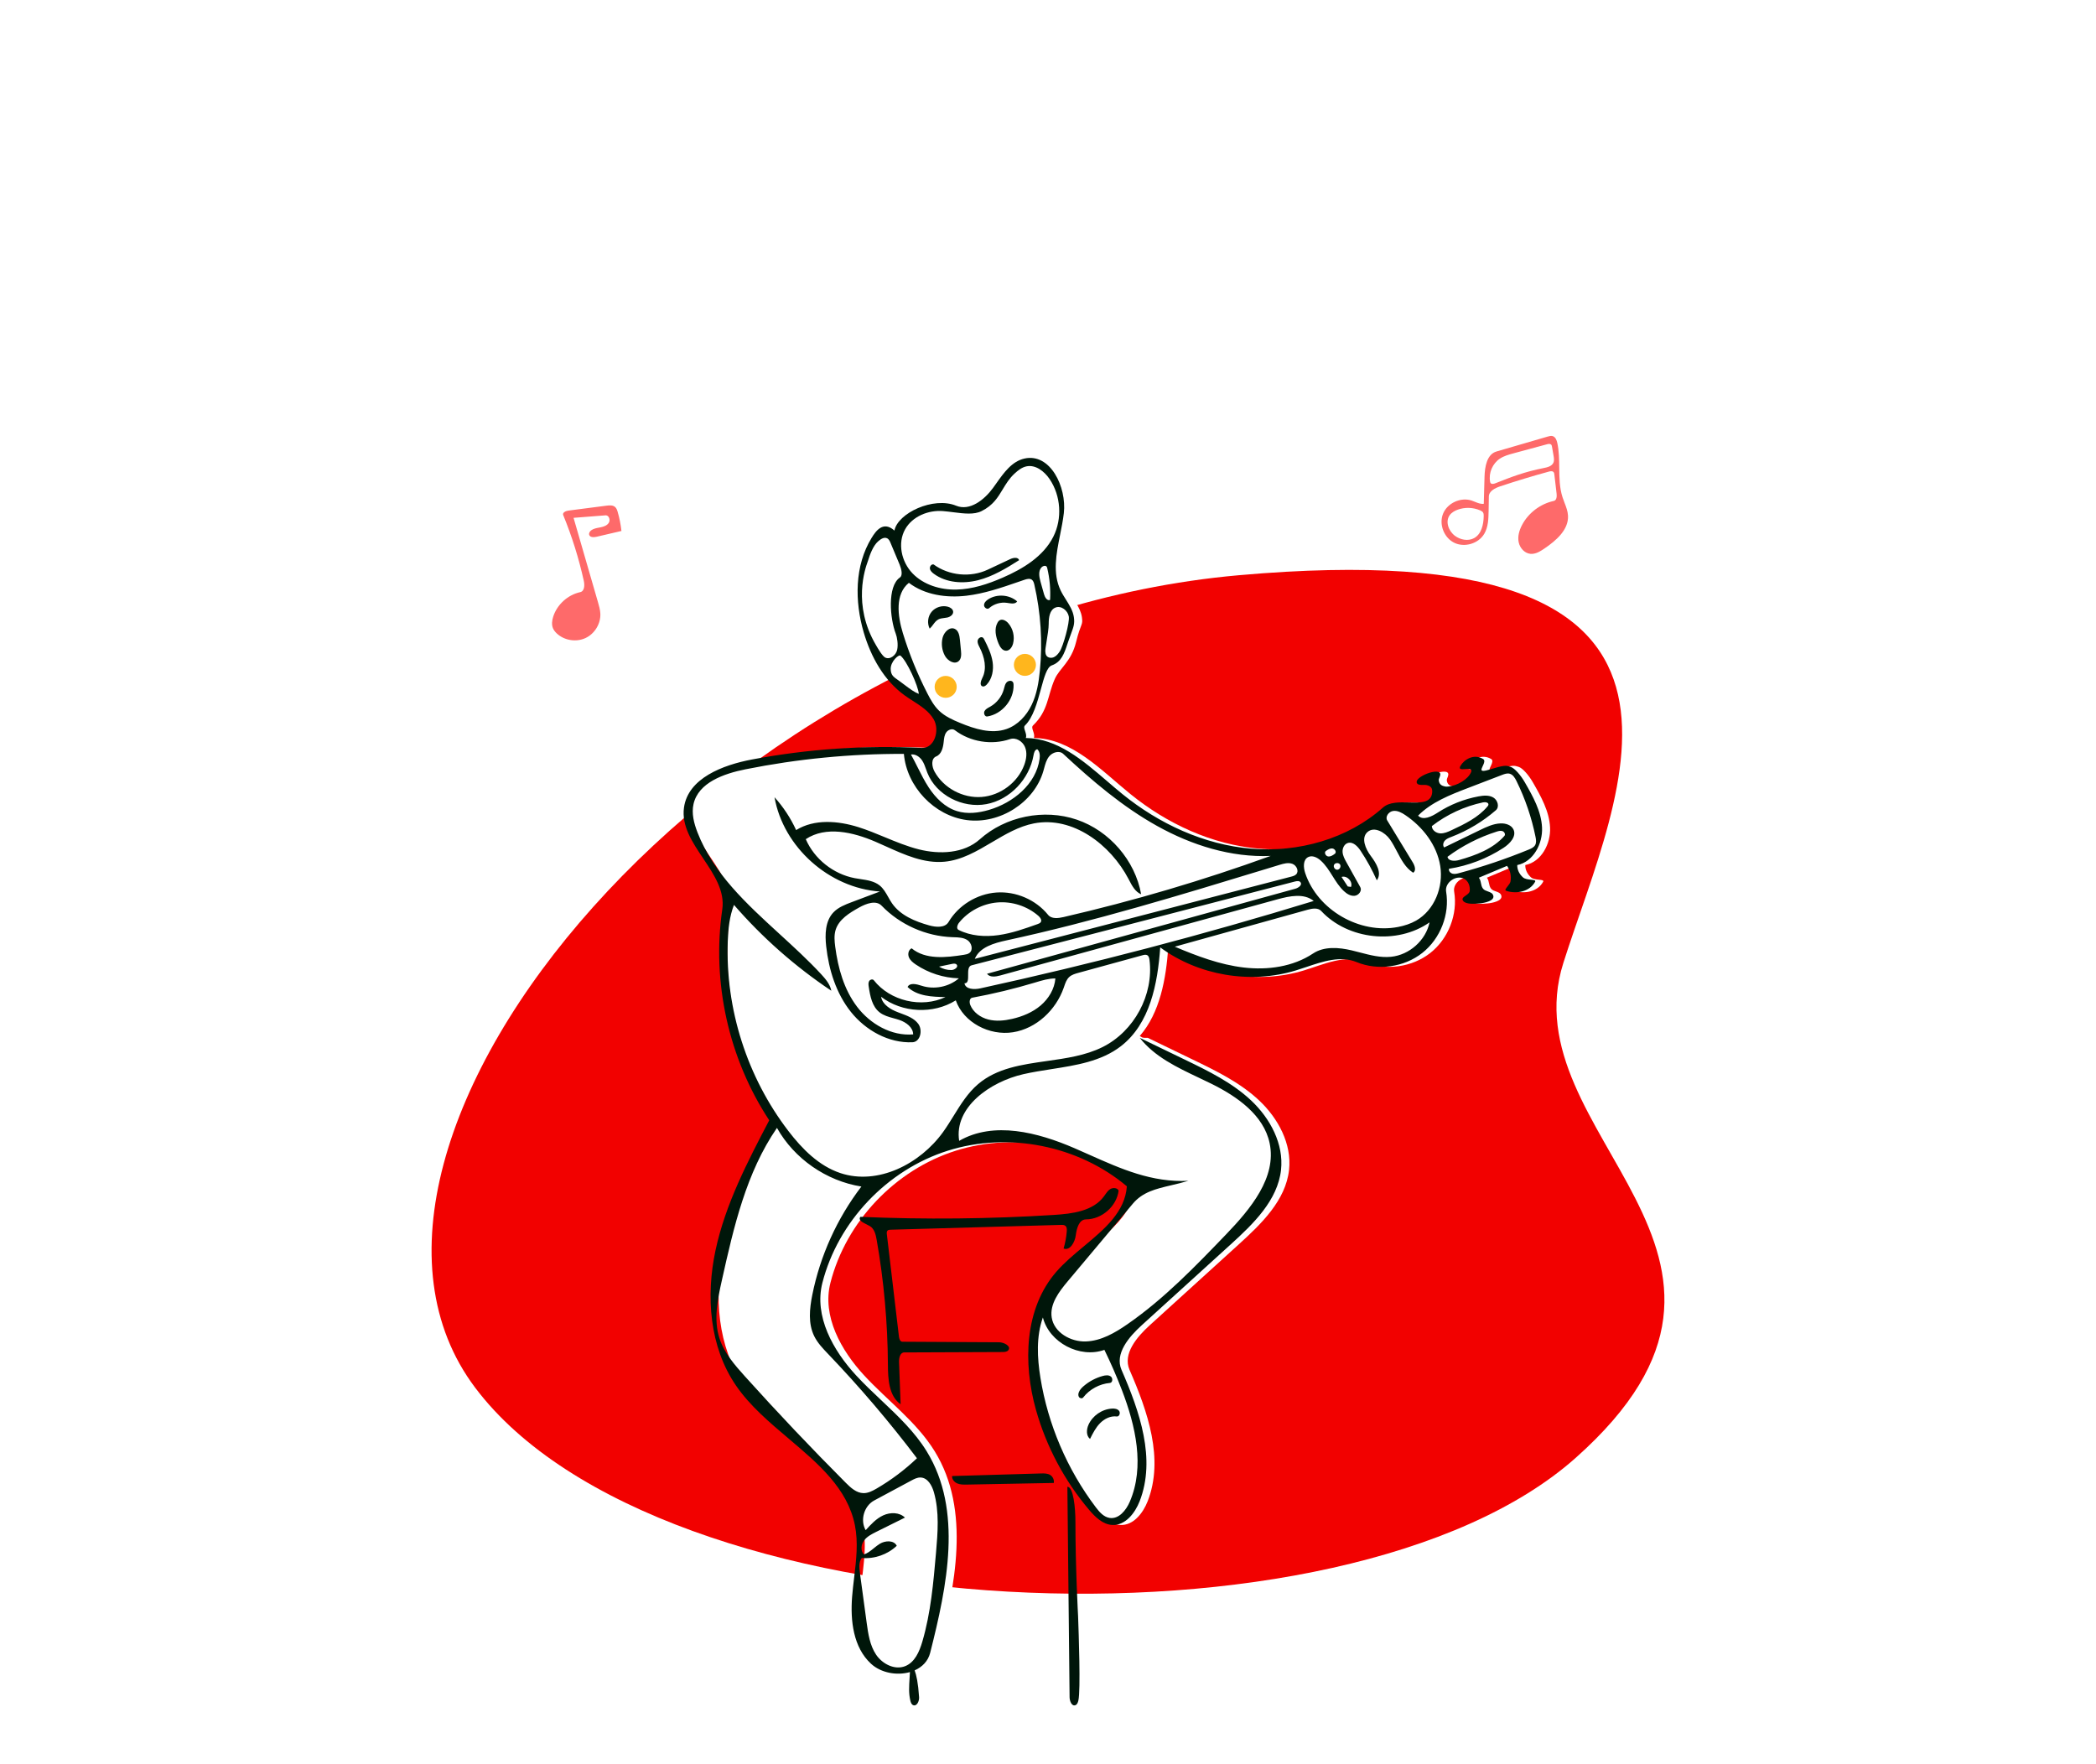 <svg width="341" height="287" viewBox="0 0 341 287" fill="none" xmlns="http://www.w3.org/2000/svg">
<g filter="url(#filter0_d_19_2)">
<path fill-rule="evenodd" clip-rule="evenodd" d="M256.336 237.191C293.854 203.854 245.416 184.831 254.343 156.659C263.27 128.486 285.866 86.118 201.556 93.582C117.246 101.047 47.252 185.852 77.308 225.764C107.365 265.676 218.819 270.529 256.336 237.191Z" fill="#F20100"/>
<path fill-rule="evenodd" clip-rule="evenodd" d="M186.734 168.846C189.17 170.023 191.605 171.201 194.041 172.379C197.878 174.234 201.781 176.135 204.874 179.053C207.968 181.971 210.181 186.121 209.717 190.331C209.172 195.28 205.231 199.093 201.53 202.454C196.706 206.837 191.882 211.219 187.058 215.601C184.944 217.521 182.629 220.255 183.768 222.865C186.725 229.643 189.403 237.353 186.714 244.241C185.955 246.185 184.384 248.192 182.284 248.097C180.722 248.026 179.483 246.807 178.479 245.618C174.485 240.892 171.522 235.313 169.85 229.373C167.709 221.766 167.97 212.852 173.18 206.882C177.229 202.242 184.205 199.123 184.636 193.001C176.748 186.354 165.338 184.089 155.481 187.213C145.623 190.337 137.648 198.746 135.103 208.699C133.717 214.119 136.82 219.699 140.636 223.814C144.452 227.928 149.134 231.34 152.07 236.113C157.976 245.711 155.398 258.003 152.634 268.91C151.675 272.695 145.889 273.327 143.008 270.67C140.128 268.013 139.631 263.672 139.937 259.782C140.242 255.891 141.157 251.958 140.39 248.13C138.408 238.251 126.754 233.741 121.044 225.414C116.717 219.103 116.12 210.846 117.723 203.379C119.325 195.913 122.908 189.035 126.454 182.26C119.856 172.238 117.087 159.798 118.815 147.95C119.687 141.972 111.758 137.373 112.583 131.389C113.243 126.612 118.889 124.456 123.662 123.557C132.746 121.847 142.036 121.215 151.271 121.678C153.336 121.782 154.244 118.805 153.21 117.029C152.176 115.252 150.157 114.338 148.485 113.132C145.116 110.701 142.999 106.87 141.832 102.903C140.334 97.811 140.331 92.03 143.113 87.501C143.808 86.369 145.004 84.691 146.822 86.317C147.368 83.479 153.161 80.752 156.864 82.275C159.084 83.188 161.45 81.316 162.86 79.386C164.271 77.455 165.636 75.124 167.98 74.6C172.178 73.663 174.866 79.237 174.382 83.479C173.899 87.722 172.019 92.204 173.865 96.061C174.567 97.527 175.783 98.797 176.015 100.404C176.218 101.798 175.855 101.254 175.067 104.464C174.279 107.673 172.381 108.704 171.598 110.479C170.393 113.212 170.574 115.612 168.057 118.031C167.634 118.438 168.496 119.371 168.191 120.062C174.391 120.15 179.101 125.281 183.9 129.177C189.867 134.023 197.168 137.413 204.85 138.07C212.533 138.728 220.572 136.491 226.308 131.377C228.553 129.376 233.91 131.991 234.301 129.021C234.376 128.251 234.17 127.92 233.436 127.73C233.056 127.632 232.157 127.836 231.878 127.48C231.06 126.436 235.824 124.636 235.622 126.069C235.571 126.437 235.354 126.708 235.382 126.946C235.462 127.638 235.858 127.851 236.471 127.973C237.762 128.053 239.611 127.175 240.383 126.069C240.9 125.329 240.698 125.133 240.293 125.1C239.63 125.047 238.421 125.431 238.916 124.591C239.525 123.557 241.094 122.577 242.587 123.477C242.909 123.671 242.795 124.048 242.63 124.418C242.327 125.098 241.849 125.755 243.562 125.221C246.211 124.395 246.362 124.55 247.047 124.752C247.731 124.953 248.735 126.151 249.378 127.27C250.702 129.571 252.059 131.986 252.183 134.633C252.307 137.28 250.768 140.208 248.151 140.737C248.127 141.507 248.507 142.233 249.083 142.743C249.711 143.3 251.324 142.961 251.053 143.458C250.172 145.073 248.027 145.487 246.339 144.922C245.876 144.767 246.945 143.972 247.047 143.421C247.209 142.539 247.024 141.59 246.483 140.869C244.956 141.51 243.429 142.151 241.902 142.793C242.345 143.355 242.143 144.023 242.587 144.585C243.005 145.116 244.079 144.981 244.259 145.735C244.455 146.554 242.869 146.898 242.05 146.975C241.152 147.059 239.754 147.15 239.336 146.554C238.861 145.877 240.351 145.66 240.419 144.951C240.494 144.177 240.209 143.35 239.525 142.975C238.213 142.258 236.332 143.579 236.576 145.045C237.193 148.738 235.651 152.71 232.696 155.037C229.741 157.365 225.494 157.955 222.008 156.522C218.857 155.226 215.367 156.893 212.106 157.886C204.713 160.14 196.278 158.703 190.066 154.132C189.707 159.241 188.721 164.776 185.43 168.543C185.964 168.846 185.689 168.846 186.734 168.846Z" fill="white"/>
<path d="M153.853 113.53C154.845 113.53 155.649 112.732 155.649 111.747C155.649 110.762 154.845 109.963 153.853 109.963C152.86 109.963 152.056 110.762 152.056 111.747C152.056 112.732 152.86 113.53 153.853 113.53Z" fill="#FFB61D"/>
<path d="M166.743 109.957C167.736 109.957 168.54 109.156 168.54 108.168C168.54 107.18 167.736 106.379 166.743 106.379C165.751 106.379 164.947 107.18 164.947 108.168C164.947 109.156 165.751 109.957 166.743 109.957Z" fill="#FFB61D"/>
<path fill-rule="evenodd" clip-rule="evenodd" d="M177.236 187.87C176.427 187.509 175.617 187.148 174.802 186.796C168.835 184.218 161.678 182.364 156.048 185.603C155.188 180.153 161.077 175.99 166.495 174.757C167.982 174.419 169.515 174.179 171.049 173.939C175.107 173.305 179.166 172.67 182.352 170.213C187.082 166.565 188.343 160.062 188.759 154.132C194.971 158.703 203.407 160.14 210.8 157.886C211.364 157.715 211.935 157.522 212.51 157.329C215.258 156.405 218.096 155.45 220.702 156.522C224.187 157.955 228.435 157.365 231.389 155.037C234.344 152.71 235.886 148.738 235.27 145.045C235.025 143.579 236.906 142.258 238.218 142.975C238.903 143.35 239.188 144.177 239.112 144.951C239.082 145.268 238.766 145.487 238.47 145.693C238.104 145.946 237.767 146.18 238.03 146.554C238.448 147.15 239.845 147.059 240.743 146.975C241.562 146.898 243.148 146.554 242.952 145.735C242.849 145.303 242.452 145.163 242.053 145.022C241.756 144.917 241.459 144.812 241.28 144.585C241.058 144.304 240.998 143.996 240.938 143.689C240.877 143.381 240.817 143.074 240.595 142.793L245.176 140.869C245.718 141.59 245.902 142.539 245.74 143.421C245.696 143.658 245.474 143.94 245.271 144.197C245.002 144.537 244.769 144.833 245.033 144.922C246.721 145.487 248.865 145.073 249.746 143.458C249.884 143.205 249.534 143.169 249.075 143.121C248.631 143.074 248.085 143.017 247.777 142.743C247.2 142.233 246.821 141.507 246.844 140.737C249.461 140.208 251 137.28 250.876 134.633C250.753 131.986 249.395 129.571 248.072 127.27C247.429 126.151 246.424 124.953 245.74 124.752C245.697 124.739 245.657 124.727 245.618 124.715C245.027 124.535 244.739 124.447 242.256 125.221C240.717 125.7 240.945 125.22 241.227 124.625C241.26 124.557 241.292 124.488 241.323 124.418C241.489 124.048 241.602 123.671 241.28 123.477C239.787 122.577 238.218 123.557 237.609 124.591C237.246 125.208 237.801 125.164 238.384 125.119C238.595 125.103 238.81 125.086 238.986 125.1C239.391 125.133 239.593 125.329 239.076 126.069C238.304 127.175 236.455 128.053 235.164 127.973C234.552 127.851 234.155 127.638 234.075 126.946C234.061 126.819 234.115 126.683 234.176 126.529C234.231 126.393 234.291 126.242 234.316 126.069C234.517 124.636 229.754 126.436 230.571 127.48C230.753 127.712 231.198 127.707 231.592 127.701C231.802 127.699 231.997 127.696 232.129 127.73C232.864 127.92 233.069 128.251 232.994 129.021C232.781 130.642 231.087 130.599 229.227 130.551C227.681 130.511 226.021 130.469 225.001 131.377C219.265 136.491 211.226 138.728 203.544 138.07C195.861 137.413 188.56 134.023 182.593 129.177C181.769 128.508 180.948 127.803 180.122 127.093C176.134 123.668 172.02 120.135 166.885 120.062C167.035 119.72 166.9 119.319 166.777 118.952C166.651 118.577 166.536 118.237 166.75 118.031C168.076 116.757 168.753 114.276 169.34 112.127C169.867 110.195 170.321 108.532 171.106 108.256C172.678 107.703 173.139 106.323 173.671 104.732C173.701 104.643 173.73 104.554 173.761 104.464C173.942 103.925 174.104 103.49 174.242 103.119C174.664 101.985 174.861 101.454 174.709 100.404C174.557 99.356 173.987 98.452 173.415 97.543C173.109 97.058 172.802 96.571 172.558 96.061C171.215 93.255 171.844 90.118 172.473 86.984C172.709 85.809 172.944 84.635 173.076 83.479C173.559 79.237 170.871 73.663 166.673 74.6C164.628 75.058 163.328 76.891 162.093 78.633C161.912 78.887 161.733 79.14 161.554 79.386C160.143 81.316 157.777 83.188 155.558 82.275C151.854 80.752 146.061 83.479 145.516 86.317C143.697 84.691 142.502 86.369 141.807 87.501C139.025 92.03 139.028 97.811 140.525 102.903C141.692 106.87 143.809 110.701 147.178 113.132C147.606 113.441 148.057 113.731 148.509 114.02C149.82 114.863 151.134 115.708 151.904 117.029C152.938 118.805 152.029 121.782 149.964 121.678C140.73 121.215 131.44 121.847 122.356 123.557C117.582 124.456 111.936 126.612 111.277 131.389C110.865 134.374 112.632 137.015 114.398 139.655C116.172 142.306 117.945 144.955 117.508 147.95C115.78 159.798 118.55 172.238 125.147 182.26C121.602 189.035 118.018 195.913 116.416 203.379C114.813 210.846 115.41 219.103 119.738 225.414C121.993 228.703 125.175 231.396 128.322 234.06C133.144 238.141 137.884 242.153 139.083 248.13C139.646 250.94 139.303 253.806 138.96 256.672C138.836 257.709 138.711 258.747 138.63 259.782C138.325 263.672 138.821 268.013 141.701 270.67C143.346 272.187 145.939 272.632 148.038 272.03C148.02 272.35 148.002 272.647 147.985 272.928C147.889 274.454 147.826 275.455 148.096 276.641C148.166 276.95 148.28 277.302 148.578 277.415C149.172 277.639 149.569 276.736 149.528 276.123C149.376 273.802 149.085 272.493 148.804 271.753C150.026 271.212 150.985 270.262 151.328 268.91C154.091 258.003 156.669 245.711 150.763 236.113C148.813 232.941 146.091 230.371 143.365 227.797C141.989 226.496 140.61 225.195 139.329 223.814C135.513 219.699 132.41 214.119 133.796 208.699C136.342 198.746 144.317 190.337 154.174 187.213C164.031 184.089 175.442 186.354 183.33 193.001C183.036 197.171 179.706 199.948 176.333 202.761C174.753 204.078 173.165 205.402 171.874 206.882C166.663 212.852 166.402 221.766 168.543 229.373C170.215 235.313 173.178 240.892 177.172 245.618C178.177 246.807 179.415 248.026 180.978 248.097C183.077 248.192 184.649 246.185 185.408 244.241C188.096 237.353 185.418 229.643 182.461 222.865C181.322 220.255 183.638 217.521 185.752 215.601L200.224 202.454C203.924 199.093 207.865 195.28 208.41 190.331C208.874 186.121 206.661 181.971 203.567 179.053C200.474 176.135 196.571 174.234 192.734 172.379L185.428 168.846C187.836 171.917 191.471 173.642 195.051 175.34C195.742 175.668 196.432 175.995 197.11 176.33C201.298 178.403 205.597 181.428 206.556 185.973C207.734 191.556 203.453 196.682 199.485 200.81C194.46 206.037 189.392 211.302 183.422 215.437C181.391 216.844 179.139 218.153 176.664 218.241C174.188 218.329 171.495 216.789 171.106 214.362C170.755 212.17 172.277 210.162 173.708 208.456L184.288 195.844C185.896 193.927 188.014 193.428 190.534 192.835C191.421 192.626 192.357 192.406 193.338 192.107C187.401 192.408 182.346 190.152 177.236 187.87ZM134.415 153.973C134.842 157.791 136.028 161.613 138.43 164.624C140.834 167.635 144.579 169.731 148.445 169.565C149.74 169.509 150.155 167.597 149.386 166.561C148.719 165.664 147.617 165.255 146.547 164.858C146.384 164.798 146.221 164.737 146.061 164.675C144.853 164.21 143.564 163.431 143.346 162.164C146.756 164.796 151.846 165.04 155.496 162.747C156.766 166.364 160.979 168.537 164.793 167.939C168.606 167.342 171.794 164.317 173.059 160.698C173.083 160.628 173.107 160.558 173.131 160.488C173.323 159.925 173.52 159.346 173.957 158.947C174.364 158.575 174.918 158.417 175.452 158.271L185.879 155.41C186.138 155.339 186.431 155.272 186.661 155.41C186.906 155.557 186.973 155.875 187.009 156.157C187.731 161.833 184.519 167.795 179.362 170.355C176.598 171.727 173.438 172.175 170.305 172.62C166.218 173.2 162.177 173.773 159.119 176.383C157.454 177.804 156.3 179.669 155.143 181.539C154.59 182.432 154.037 183.326 153.428 184.173C149.69 189.365 142.826 192.881 136.729 190.852C133.23 189.687 130.51 186.932 128.275 184.018C121.545 175.246 117.993 164.124 118.402 153.107C118.476 151.108 118.683 149.084 119.412 147.219C124.031 152.546 129.373 157.257 135.248 161.184C135.043 160.126 134.305 159.258 133.57 158.466C131.467 156.199 129.146 154.075 126.828 151.954C121.438 147.021 116.06 142.101 113.471 135.412C112.902 133.941 112.481 132.336 112.832 130.8C113.627 127.316 117.753 125.865 121.283 125.158C129.758 123.459 138.408 122.617 147.054 122.651C147.513 127.965 151.97 132.719 157.299 133.418C162.628 134.118 168.244 130.579 169.74 125.456C169.785 125.303 169.826 125.149 169.868 124.995C170.054 124.307 170.242 123.611 170.687 123.06C171.231 122.385 172.338 122.053 172.973 122.645C177.681 127.028 182.621 131.241 188.251 134.376C193.881 137.51 200.278 139.532 206.727 139.249C195.711 143.237 184.45 146.562 173.028 149.198C172.155 149.399 171.073 149.532 170.512 148.838C168.522 146.379 165.278 144.975 162.109 145.203C158.939 145.43 155.932 147.282 154.32 150C153.736 150.984 152.28 150.86 151.171 150.552C148.867 149.912 146.495 148.928 145.133 146.975C144.903 146.645 144.704 146.29 144.505 145.936C144.116 145.243 143.728 144.553 143.114 144.058C142.246 143.358 141.108 143.187 139.981 143.018C139.668 142.971 139.356 142.924 139.05 142.866C135.572 142.205 132.492 139.751 131.091 136.524C134.369 134.345 138.797 135.379 142.417 136.937C142.987 137.183 143.559 137.44 144.132 137.699C147.202 139.083 150.333 140.496 153.644 140.194C156.459 139.937 158.915 138.484 161.382 137.024C163.564 135.733 165.753 134.438 168.206 133.96C174.497 132.736 180.673 137.385 183.619 143.036C183.641 143.079 183.663 143.123 183.686 143.166C184.168 144.094 184.689 145.098 185.655 145.487C184.67 139.987 180.506 135.162 175.181 133.349C169.856 131.536 163.584 132.808 159.403 136.549C156.809 138.871 152.867 139.035 149.481 138.182C147.574 137.701 145.756 136.949 143.937 136.196C142.527 135.612 141.116 135.028 139.662 134.569C136.332 133.521 132.486 133.211 129.523 135.046C128.633 133.1 127.443 131.29 126.006 129.699C127.43 137.807 134.882 144.473 143.156 145.04L138.564 146.771C137.492 147.175 136.38 147.605 135.592 148.434C134.245 149.853 134.198 152.035 134.415 153.973ZM132.15 210.684C131.704 212.916 131.459 215.333 132.465 217.378C133.007 218.479 133.873 219.385 134.724 220.275L134.782 220.335C139.902 225.691 144.712 231.339 149.179 237.242C147.196 239.133 144.988 240.791 142.616 242.173C141.955 242.557 141.241 242.931 140.475 242.918C139.333 242.897 138.406 242.041 137.603 241.236C131.994 235.611 126.529 229.845 121.216 223.944C119.527 222.068 117.81 220.104 117.042 217.706C116.066 214.658 116.757 211.36 117.454 208.238C119.374 199.628 121.395 190.783 126.404 183.499C129.218 188.513 134.429 192.132 140.14 193.038C136.18 198.221 133.426 204.304 132.15 210.684ZM167.834 114.693C166.996 116.431 165.583 117.967 163.75 118.604C161.307 119.453 158.619 118.604 156.227 117.622C154.983 117.111 153.727 116.545 152.764 115.612C151.947 114.821 151.387 113.809 150.869 112.8C149.254 109.656 147.919 106.37 146.885 102.993C146.031 100.201 145.59 96.668 147.865 94.819C150.464 96.798 153.959 97.294 157.212 96.919C160.105 96.585 162.876 95.631 165.633 94.682C165.977 94.563 166.321 94.445 166.664 94.328C167.057 94.194 167.521 94.071 167.86 94.308C168.119 94.49 168.211 94.824 168.281 95.131C169.328 99.7 169.633 104.435 169.181 109.099C168.995 111.018 168.672 112.955 167.834 114.693ZM178.275 245.216C173.617 239.054 170.496 231.756 169.267 224.15C168.74 220.884 168.569 217.461 169.666 214.338C170.714 218.429 175.674 221.041 179.675 219.609C180.719 221.743 181.669 223.924 182.519 226.141C184.755 231.967 186.276 238.598 183.801 244.328C183.206 245.705 182.03 247.172 180.536 246.952C179.568 246.809 178.862 245.993 178.275 245.216ZM147.26 86.105C148.438 84.012 151.029 82.949 153.436 83.15C153.998 83.197 154.557 83.268 155.106 83.337C156.843 83.557 158.468 83.762 159.695 83.15C161.563 82.217 162.344 80.921 163.138 79.601C163.669 78.72 164.205 77.829 165.076 77.029C165.626 76.523 166.241 76.037 166.974 75.877C168.473 75.55 169.913 76.683 170.767 77.949C172.599 80.666 172.841 84.364 171.377 87.293C169.766 90.519 166.443 92.538 163.119 93.981C160.726 95.021 158.193 95.864 155.581 95.918C152.969 95.971 150.252 95.15 148.451 93.273C146.65 91.394 145.987 88.369 147.26 86.105ZM139.896 255.877C139.784 255.052 139.696 254.132 140.2 253.467C142.265 253.652 144.397 252.909 145.893 251.484C145.437 250.552 144.029 250.615 143.14 251.156C142.798 251.364 142.485 251.619 142.172 251.873C141.67 252.281 141.171 252.687 140.562 252.892C139.973 252.314 140.079 251.295 140.568 250.632C141.058 249.97 141.827 249.579 142.567 249.212L147.228 246.898C146.333 246.018 144.84 246.007 143.697 246.533C142.554 247.059 141.679 248.015 140.838 248.945C139.903 247.326 140.57 245.002 142.224 244.113L148.263 240.87C148.732 240.618 149.229 240.359 149.763 240.375C150.917 240.409 151.614 241.65 151.93 242.752C152.843 245.941 152.565 249.331 152.279 252.635C151.858 257.493 151.43 262.388 150.057 267.07C149.584 268.683 148.837 270.441 147.265 271.066C145.56 271.745 143.554 270.715 142.534 269.199C141.515 267.682 141.243 265.805 140.998 263.998L139.896 255.877ZM220.406 145.735C221.06 145.656 221.626 144.906 221.308 144.334L219.063 140.304C218.767 139.774 218.464 139.22 218.425 138.615C218.385 138.01 218.69 137.336 219.272 137.149C220.104 136.881 220.869 137.68 221.351 138.405C222.367 139.932 223.252 141.544 223.995 143.219C224.876 142.053 223.913 140.444 223.034 139.278C222.154 138.111 221.384 136.323 222.484 135.358C223.571 134.405 225.298 135.382 226.13 136.56C226.567 137.179 226.927 137.865 227.285 138.55C227.978 139.875 228.667 141.19 229.907 141.985C230.442 141.66 230.175 140.846 229.851 140.314L225.691 133.48C225.319 132.869 225.934 132.04 226.646 131.937C227.358 131.834 228.045 132.212 228.639 132.614C231.5 134.546 233.778 137.505 234.316 140.897C234.853 144.29 233.393 148.059 230.394 149.771C229.487 150.289 228.476 150.612 227.448 150.81C221.195 152.017 214.35 148.044 212.345 142.043C212.039 141.125 211.965 139.87 212.835 139.435C213.499 139.104 214.301 139.498 214.854 139.991C215.653 140.703 216.224 141.614 216.795 142.526C217.345 143.404 217.895 144.283 218.65 144.984C219.131 145.431 219.752 145.814 220.406 145.735ZM155.168 152.477C155.936 152.501 156.732 152.525 157.371 152.936C158.075 153.388 158.382 154.534 157.715 155.039C157.462 155.23 157.135 155.286 156.821 155.336C153.907 155.799 150.581 156.16 148.316 154.283C147.806 154.513 147.658 155.209 147.865 155.725C148.073 156.241 148.536 156.608 148.999 156.921C151.055 158.308 153.517 159.096 156.003 159.163C154.375 160.562 151.992 161.038 149.945 160.373C149.142 160.112 148.012 159.814 147.656 160.575C149.233 162.071 151.639 162.185 153.819 162.213C149.924 164.055 144.813 162.856 142.162 159.477C141.974 159.237 141.548 159.36 141.398 159.626C141.248 159.892 141.289 160.219 141.334 160.521C141.563 162.056 141.878 163.743 143.106 164.704C143.756 165.213 144.562 165.435 145.369 165.657C145.691 165.745 146.013 165.833 146.325 165.94C147.42 166.315 148.552 167.136 148.562 168.285C145.035 168.587 141.583 166.603 139.448 163.802C137.313 161 136.332 157.488 135.88 154.004C135.763 153.103 135.681 152.171 135.944 151.301C136.47 149.57 138.193 148.524 139.781 147.638C140.933 146.996 142.522 146.404 143.436 147.351C146.414 150.437 150.629 152.314 154.931 152.469C155.01 152.472 155.089 152.475 155.168 152.477ZM162.732 158.7L207.865 146.302C209.831 145.762 212.157 145.29 213.729 146.578C195.86 152.058 177.761 156.803 159.496 160.796C158.502 161.014 157.084 160.97 156.911 159.974C157.511 159.997 157.509 159.329 157.507 158.622C157.504 157.927 157.501 157.194 158.074 157.046L210.669 143.415C210.987 143.332 211.391 143.277 211.586 143.54C211.903 143.966 211.254 144.443 210.739 144.585L160.577 158.424C161.032 159.044 161.986 158.905 162.732 158.7ZM213.619 155.127C210.362 157.292 206.229 157.861 202.337 157.403C198.444 156.945 194.734 155.539 191.127 154.017L212.72 148.011C213.477 147.8 214.412 147.635 214.946 148.207C219.328 152.905 227.3 153.743 232.577 150.061C231.962 152.984 229.297 155.363 226.303 155.661C224.597 155.831 222.917 155.392 221.245 154.955C220.802 154.839 220.359 154.723 219.917 154.619C217.807 154.122 215.421 153.929 213.619 155.127ZM153.946 119.151C154.254 118.712 154.918 118.471 155.345 118.796C157.851 120.702 161.334 121.265 164.32 120.246C165.273 119.921 166.357 120.594 166.75 121.515C167.143 122.435 166.985 123.502 166.639 124.441C165.587 127.301 162.754 129.429 159.695 129.658C156.635 129.887 153.513 128.204 152.041 125.533C151.586 124.709 151.435 123.416 152.312 123.061C153.186 122.706 153.437 121.614 153.531 120.681L153.534 120.652C153.587 120.129 153.643 119.581 153.946 119.151ZM237.391 142.045C237.038 142.14 236.666 142.233 236.313 142.139C235.96 142.046 235.649 141.694 235.738 141.342C238.894 140.845 241.941 139.675 244.612 137.933C245.652 137.255 246.756 136.073 246.231 134.953C245.883 134.211 244.948 133.925 244.124 133.959C242.93 134.007 241.817 134.539 240.743 135.06L234.952 137.871C234.683 137.554 234.794 137.046 235.079 136.743C235.353 136.451 235.743 136.301 236.119 136.157L236.161 136.141C238.79 135.128 241.239 133.658 243.364 131.817C243.986 131.278 243.663 130.168 242.952 129.75C242.242 129.332 241.349 129.414 240.537 129.565C238.181 130.001 235.915 130.903 233.908 132.202C232.92 132.841 231.517 133.549 230.709 132.697C232.89 130.503 235.88 129.332 238.777 128.221L244.382 126.069C244.772 125.92 245.193 125.768 245.598 125.871C246.148 126.011 246.471 126.563 246.721 127.071C248.137 129.947 249.179 133.005 249.814 136.144C249.906 136.599 249.983 137.103 249.746 137.503C249.532 137.867 249.114 138.053 248.722 138.214C245.032 139.729 241.245 141.009 237.391 142.045ZM210.882 142.237C210.672 142.459 210.359 142.545 210.062 142.622L158.589 155.996C159.388 154.081 161.737 153.426 163.778 152.984C177.98 149.908 191.892 145.666 205.789 141.429C206.58 141.188 207.37 140.947 208.16 140.706C208.846 140.497 209.593 140.289 210.264 140.539C210.936 140.789 211.373 141.719 210.882 142.237ZM141.215 91.232C141.531 90.208 142.046 88.793 142.853 88.081C143.264 87.718 143.821 87.331 144.316 87.57C144.628 87.719 144.78 88.066 144.908 88.385C145.099 88.863 145.371 89.503 145.644 90.142C145.916 90.782 146.188 91.422 146.38 91.899C146.647 92.569 146.906 93.609 146.415 93.947C144.316 95.393 144.794 100.671 145.734 103.1C145.958 103.679 146.151 104.868 145.957 105.734C145.764 106.6 144.794 107.379 144.001 106.97C143.546 106.735 142.824 105.49 142.562 105.039C142.539 104.998 142.519 104.963 142.503 104.937C138.637 98.372 140.78 92.441 141.166 91.374C141.19 91.308 141.207 91.26 141.215 91.232ZM158.177 162.318C161.615 161.686 165.016 160.864 168.362 159.858C168.414 159.843 168.466 159.827 168.517 159.811C169.559 159.497 170.616 159.179 171.702 159.184C171.566 160.891 170.61 162.472 169.3 163.586C167.989 164.699 166.348 165.377 164.667 165.763C163.392 166.056 162.048 166.187 160.782 165.862C159.515 165.537 158.334 164.697 157.852 163.49C157.68 163.058 157.716 162.402 158.177 162.318ZM162.439 152.135C160.246 152.444 157.929 152.286 155.956 151.289C155.539 151.079 155.755 150.446 156.05 150.085C157.564 148.23 159.859 147.023 162.257 146.82C164.654 146.617 167.122 147.421 168.931 148.995C169.231 149.255 169.535 149.667 169.332 150.007C169.226 150.185 169.014 150.268 168.816 150.338C166.733 151.08 164.631 151.827 162.439 152.135ZM155.685 131.956C153.735 131.35 152.21 129.81 151.096 128.111C150.42 127.082 149.867 125.981 149.314 124.881C148.955 124.165 148.596 123.45 148.203 122.754C148.925 122.635 149.628 123.123 150.028 123.731C150.314 124.166 150.488 124.657 150.661 125.149C150.73 125.346 150.8 125.543 150.877 125.736C152.318 129.367 156.61 131.545 160.475 130.825C164.341 130.105 167.475 126.727 168.145 122.881C168.216 122.477 168.344 121.977 168.749 121.897C169.187 122.26 169.206 122.916 169.129 123.477C168.568 127.548 164.849 130.612 160.875 131.769C159.189 132.26 157.361 132.478 155.685 131.956ZM232.952 134.394C235.388 132.508 238.259 131.178 241.28 130.537C241.642 130.46 242.187 130.539 242.154 130.906C242.144 131.021 242.068 131.12 241.993 131.209C240.492 133.006 238.295 134.057 236.17 135.055C235.574 135.334 234.946 135.62 234.289 135.58C233.631 135.539 232.952 135.048 232.952 134.394ZM243.492 135.298C243.805 135.199 244.148 135.106 244.455 135.22C244.763 135.335 244.966 135.754 244.75 135.999C242.885 138.111 240.095 139.154 237.373 139.921C236.661 140.122 235.615 140.117 235.494 139.393C237.905 137.599 240.621 136.209 243.492 135.298ZM170.269 104.351C170.426 103.385 170.615 102.23 170.615 101.483C170.615 100.457 170.771 99.201 171.736 98.836C172.66 98.486 173.705 99.326 173.883 100.292C174.06 101.258 172.961 105.157 172.415 105.977C172.166 106.351 171.876 106.724 171.465 106.912C171.054 107.1 170.495 107.039 170.244 106.666C170.113 106.472 170.084 106.23 170.062 105.997C170.039 105.764 170.145 105.117 170.269 104.351ZM170.291 92.204C170.339 92.273 170.36 92.356 170.379 92.438C170.78 94.125 170.935 95.869 170.839 97.599C170.38 97.804 170 97.196 169.865 96.714L169.287 94.655C169.06 93.844 168.877 92.852 169.484 92.264C169.704 92.05 170.116 91.953 170.291 92.204ZM145.989 110.559C145.392 110.149 144.908 109.817 144.908 108.805C144.908 107.607 146.212 106.44 146.497 106.666C147.53 107.491 149.388 111.578 149.481 112.891C148.703 112.576 148.13 112.146 147.083 111.361C146.855 111.19 146.605 111.003 146.325 110.796C146.211 110.711 146.098 110.634 145.989 110.559ZM152.772 157.26L154.88 156.818C155.143 156.763 155.463 156.725 155.639 156.927C155.978 157.315 155.31 157.806 154.792 157.816C154.084 157.829 153.373 157.634 152.772 157.26ZM216.764 138.039C217.146 138.082 217.468 138.566 217.217 138.854L217.194 138.88C216.864 139.13 216.486 139.393 216.075 139.335C215.665 139.276 215.376 138.679 215.716 138.444C216.03 138.225 216.383 137.997 216.764 138.039ZM219.797 144.294L219.318 144.224L219.271 144.22L218.256 142.67C219.147 142.384 220.138 143.43 219.797 144.294ZM217.568 141.497C217.178 141.516 216.865 141.034 217.043 140.689C217.222 140.344 217.8 140.317 218.011 140.642C218.222 140.968 217.958 141.479 217.568 141.497ZM164.357 90.959L160.692 92.681C157.893 93.996 154.376 93.656 151.886 91.828C151.534 91.747 151.23 92.164 151.289 92.517C151.349 92.87 151.638 93.137 151.927 93.35C153.935 94.827 156.68 95.012 159.102 94.4C161.524 93.788 163.696 92.47 165.801 91.132C165.648 90.602 164.859 90.723 164.357 90.959ZM160.912 98.948C160.611 99.215 160.089 98.852 160.094 98.451C160.099 98.05 160.427 97.728 160.765 97.508C162.181 96.586 164.212 96.729 165.483 97.841C165.203 98.298 164.547 98.192 163.995 98.103C163.952 98.096 163.909 98.089 163.867 98.082C162.819 97.919 161.703 98.245 160.912 98.948ZM154.125 100.463C154.606 100.354 155.115 99.989 155.069 99.501C155.03 99.091 154.614 98.818 154.214 98.707C153.269 98.447 152.185 98.785 151.562 99.536C150.939 100.286 150.811 101.408 151.25 102.277C151.461 102.09 151.633 101.859 151.804 101.63C152.058 101.29 152.309 100.952 152.684 100.763C152.967 100.62 153.285 100.582 153.603 100.543C153.779 100.522 153.955 100.501 154.125 100.463ZM163.695 105.869C164.276 105.861 164.668 105.265 164.815 104.706C165.115 103.557 164.809 102.27 164.024 101.375C163.667 100.97 163.061 100.633 162.609 100.928C162.469 101.019 162.368 101.159 162.287 101.305C161.719 102.323 162.003 103.596 162.445 104.675C162.677 105.241 163.078 105.878 163.695 105.869ZM156.343 105.871L156.169 104.08C156.103 103.399 155.956 102.597 155.331 102.309C154.475 101.915 153.572 102.859 153.348 103.767C153.107 104.743 153.246 105.806 153.73 106.689C154.168 107.49 155.261 108.161 155.958 107.568C156.42 107.175 156.401 106.473 156.343 105.871ZM154.898 240.138C159.719 239.995 164.539 239.855 169.36 239.717C169.89 239.701 170.458 239.697 170.898 239.99C171.305 240.263 171.528 240.783 171.443 241.263L157.291 241.528C156.766 241.537 156.221 241.544 155.738 241.339C155.254 241.134 154.846 240.657 154.898 240.138ZM159.85 111.669C159.333 111.523 159.577 110.762 159.82 110.286C160.605 108.749 160.162 106.864 159.376 105.328L159.357 105.29C159.182 104.95 158.996 104.586 159.058 104.212C159.123 103.823 159.616 103.5 159.924 103.748C160.017 103.822 160.074 103.931 160.127 104.037C160.717 105.204 161.296 106.403 161.489 107.694C161.681 108.986 161.433 110.403 160.541 111.362C160.36 111.556 160.106 111.741 159.85 111.669ZM160.621 116.563C163.041 116.178 164.981 113.84 164.898 111.41C164.893 111.265 164.88 111.115 164.805 110.991C164.595 110.643 164.024 110.724 163.754 111.029C163.532 111.279 163.448 111.612 163.365 111.94H163.365C163.347 112.01 163.329 112.08 163.31 112.15C162.986 113.32 162.181 114.351 161.121 114.954C161.069 114.983 161.017 115.012 160.964 115.041C160.654 115.211 160.335 115.386 160.172 115.691C159.982 116.049 160.218 116.627 160.621 116.563ZM175.395 262.933C175.498 265.82 175.822 274.979 175.444 276.641C175.374 276.95 175.26 277.302 174.961 277.415C174.367 277.639 174.019 276.754 174.011 276.123C173.952 271.013 173.892 265.009 173.832 259.004V259.004C173.772 252.999 173.712 246.994 173.653 241.884C174.638 241.884 174.961 245.332 174.961 247.559C174.961 255.041 175.395 262.933 175.395 262.933ZM141.506 199.468C141.362 199.385 141.194 199.301 141.022 199.215C140.336 198.874 139.581 198.498 139.978 197.968C150.48 198.419 161.006 198.315 171.496 197.655C174.467 197.468 177.819 197.036 179.585 194.658C179.655 194.563 179.724 194.465 179.792 194.366C180.027 194.027 180.263 193.686 180.608 193.467C181.054 193.183 181.767 193.219 181.991 193.696C181.676 196.245 179.268 198.37 176.679 198.383C175.547 198.388 175.163 199.855 175.019 200.97C174.876 202.085 174.101 203.513 173.038 203.125C173.306 202.211 173.48 201.27 173.555 200.321C173.581 200.002 173.574 199.633 173.326 199.43C173.133 199.272 172.86 199.271 172.61 199.279L144.892 200.063C144.716 200.068 144.523 200.08 144.397 200.203C144.244 200.352 144.258 200.596 144.283 200.807L146.25 217.451C146.294 217.817 146.443 218.285 146.815 218.287L162.528 218.373C163.363 218.377 164.552 219.011 164.042 219.667C163.833 219.936 163.441 219.96 163.099 219.962L147.108 220.026C146.433 220.029 146.242 220.94 146.267 221.609L146.521 228.458C144.6 227.099 144.469 224.373 144.455 222.032C144.416 215.212 143.802 208.395 142.621 201.676C142.473 200.837 142.247 199.897 141.506 199.468Z" fill="#00160A"/>
<path fill-rule="evenodd" clip-rule="evenodd" d="M177.085 231.8C177.744 230.319 179.276 229.261 180.904 229.164C181.327 229.138 181.808 229.2 182.066 229.534C182.324 229.867 182.103 230.501 181.682 230.446C180.673 230.315 179.666 230.825 178.958 231.551C178.25 232.276 177.788 233.198 177.337 234.103C176.69 233.577 176.748 232.56 177.085 231.8Z" fill="#00160A"/>
<path fill-rule="evenodd" clip-rule="evenodd" d="M248.986 90.103C249.814 90.181 250.58 89.705 251.266 89.239C253.173 87.944 255.227 86.177 255.101 83.887C255.062 83.159 254.797 82.475 254.533 81.79C254.42 81.496 254.307 81.203 254.211 80.906C253.711 79.355 253.693 77.72 253.674 76.08C253.659 74.736 253.644 73.388 253.363 72.082C253.262 71.614 253.061 71.081 252.597 70.948C252.336 70.873 252.058 70.949 251.797 71.025L243.468 73.452C241.9 73.909 241.564 75.93 241.519 77.552L241.397 81.966C240.902 82.027 240.432 81.835 239.962 81.642C239.782 81.568 239.603 81.495 239.422 81.435C237.642 80.85 235.49 81.834 234.78 83.557C234.07 85.279 234.909 87.479 236.591 88.302C238.273 89.124 240.542 88.443 241.483 86.834C242.123 85.741 242.161 84.414 242.182 83.15L242.221 80.777C242.236 79.89 243.238 79.398 244.085 79.116C246.694 78.248 249.327 77.45 251.98 76.726C252.242 76.654 252.568 76.6 252.747 76.804C252.844 76.913 252.865 77.068 252.882 77.213L253.245 80.32C253.299 80.781 253.247 81.4 252.79 81.498C250.585 81.97 248.624 83.465 247.597 85.46C247.159 86.309 246.882 87.285 247.077 88.22C247.27 89.155 248.029 90.014 248.986 90.103ZM252.355 72.33C252.449 72.424 252.475 72.562 252.498 72.692L252.751 74.151C252.817 74.536 252.881 74.95 252.712 75.303C252.446 75.862 251.74 76.03 251.127 76.15C249.711 76.427 248.314 76.795 246.946 77.251C245.803 77.631 244.682 78.073 243.562 78.514C243.467 78.551 243.372 78.589 243.278 78.626C243.012 78.731 242.645 78.806 242.493 78.567C242.455 78.507 242.439 78.436 242.426 78.366C242.158 76.952 242.816 75.409 244.027 74.61C244.694 74.171 245.483 73.955 246.256 73.746L251.693 72.276C251.918 72.215 252.192 72.166 252.355 72.33ZM241.386 83.961C241.363 85.328 241.031 86.891 239.81 87.553C238.842 88.077 237.577 87.825 236.698 87.166C235.665 86.392 235.099 84.85 235.853 83.813C236.167 83.38 236.658 83.1 237.166 82.917C238.334 82.496 239.668 82.539 240.805 83.033C240.986 83.112 241.172 83.209 241.277 83.374C241.385 83.545 241.389 83.759 241.386 83.961ZM95.857 87.016C95.998 87.447 96.613 87.43 97.058 87.326L101.103 86.384C100.991 85.338 100.786 84.302 100.492 83.291C100.406 82.993 100.302 82.681 100.066 82.478C99.702 82.162 99.156 82.205 98.676 82.267L92.463 83.07C92.036 83.125 91.466 83.4 91.629 83.796C93.051 87.26 94.173 90.845 94.979 94.499C95.132 95.198 95.107 96.179 94.402 96.333C92.363 96.777 90.617 98.366 89.996 100.344C89.805 100.952 89.718 101.628 89.965 102.217C90.099 102.535 90.324 102.81 90.576 103.048C91.786 104.192 93.715 104.51 95.233 103.816C96.75 103.121 97.76 101.459 97.669 99.803C97.634 99.178 97.459 98.57 97.285 97.968L93.313 84.246L98.572 83.836C99.1 83.866 99.324 84.611 99.044 85.057C98.765 85.503 98.211 85.688 97.692 85.792C97.617 85.807 97.542 85.821 97.466 85.835C97.017 85.919 96.56 86.004 96.195 86.271C95.959 86.444 95.766 86.739 95.857 87.016Z" fill="#FE6A6A"/>
<path fill-rule="evenodd" clip-rule="evenodd" d="M176.219 227.362C176.061 227.565 175.704 227.507 175.552 227.299C175.4 227.091 175.414 226.803 175.497 226.56C175.645 226.124 175.981 225.777 176.333 225.478C177.218 224.725 178.271 224.169 179.394 223.86C179.836 223.738 180.353 223.668 180.719 223.943C181.086 224.218 181.027 224.951 180.569 224.992C178.874 225.143 177.257 226.023 176.219 227.362Z" fill="#00160A"/>
</g>
<defs>
<filter id="filter0_d_19_2" x="-22" y="-16" width="385" height="384" filterUnits="userSpaceOnUse" color-interpolation-filters="sRGB">
<feFlood flood-opacity="0" result="BackgroundImageFix"/>
<feColorMatrix in="SourceAlpha" type="matrix" values="0 0 0 0 0 0 0 0 0 0 0 0 0 0 0 0 0 0 127 0" result="hardAlpha"/>
<feOffset/>
<feGaussianBlur stdDeviation="35"/>
<feComposite in2="hardAlpha" operator="out"/>
<feColorMatrix type="matrix" values="0 0 0 0 0 0 0 0 0 0 0 0 0 0 0 0 0 0 0.3 0"/>
<feBlend mode="normal" in2="BackgroundImageFix" result="effect1_dropShadow_19_2"/>
<feBlend mode="normal" in="SourceGraphic" in2="effect1_dropShadow_19_2" result="shape"/>
</filter>
</defs>
</svg>
